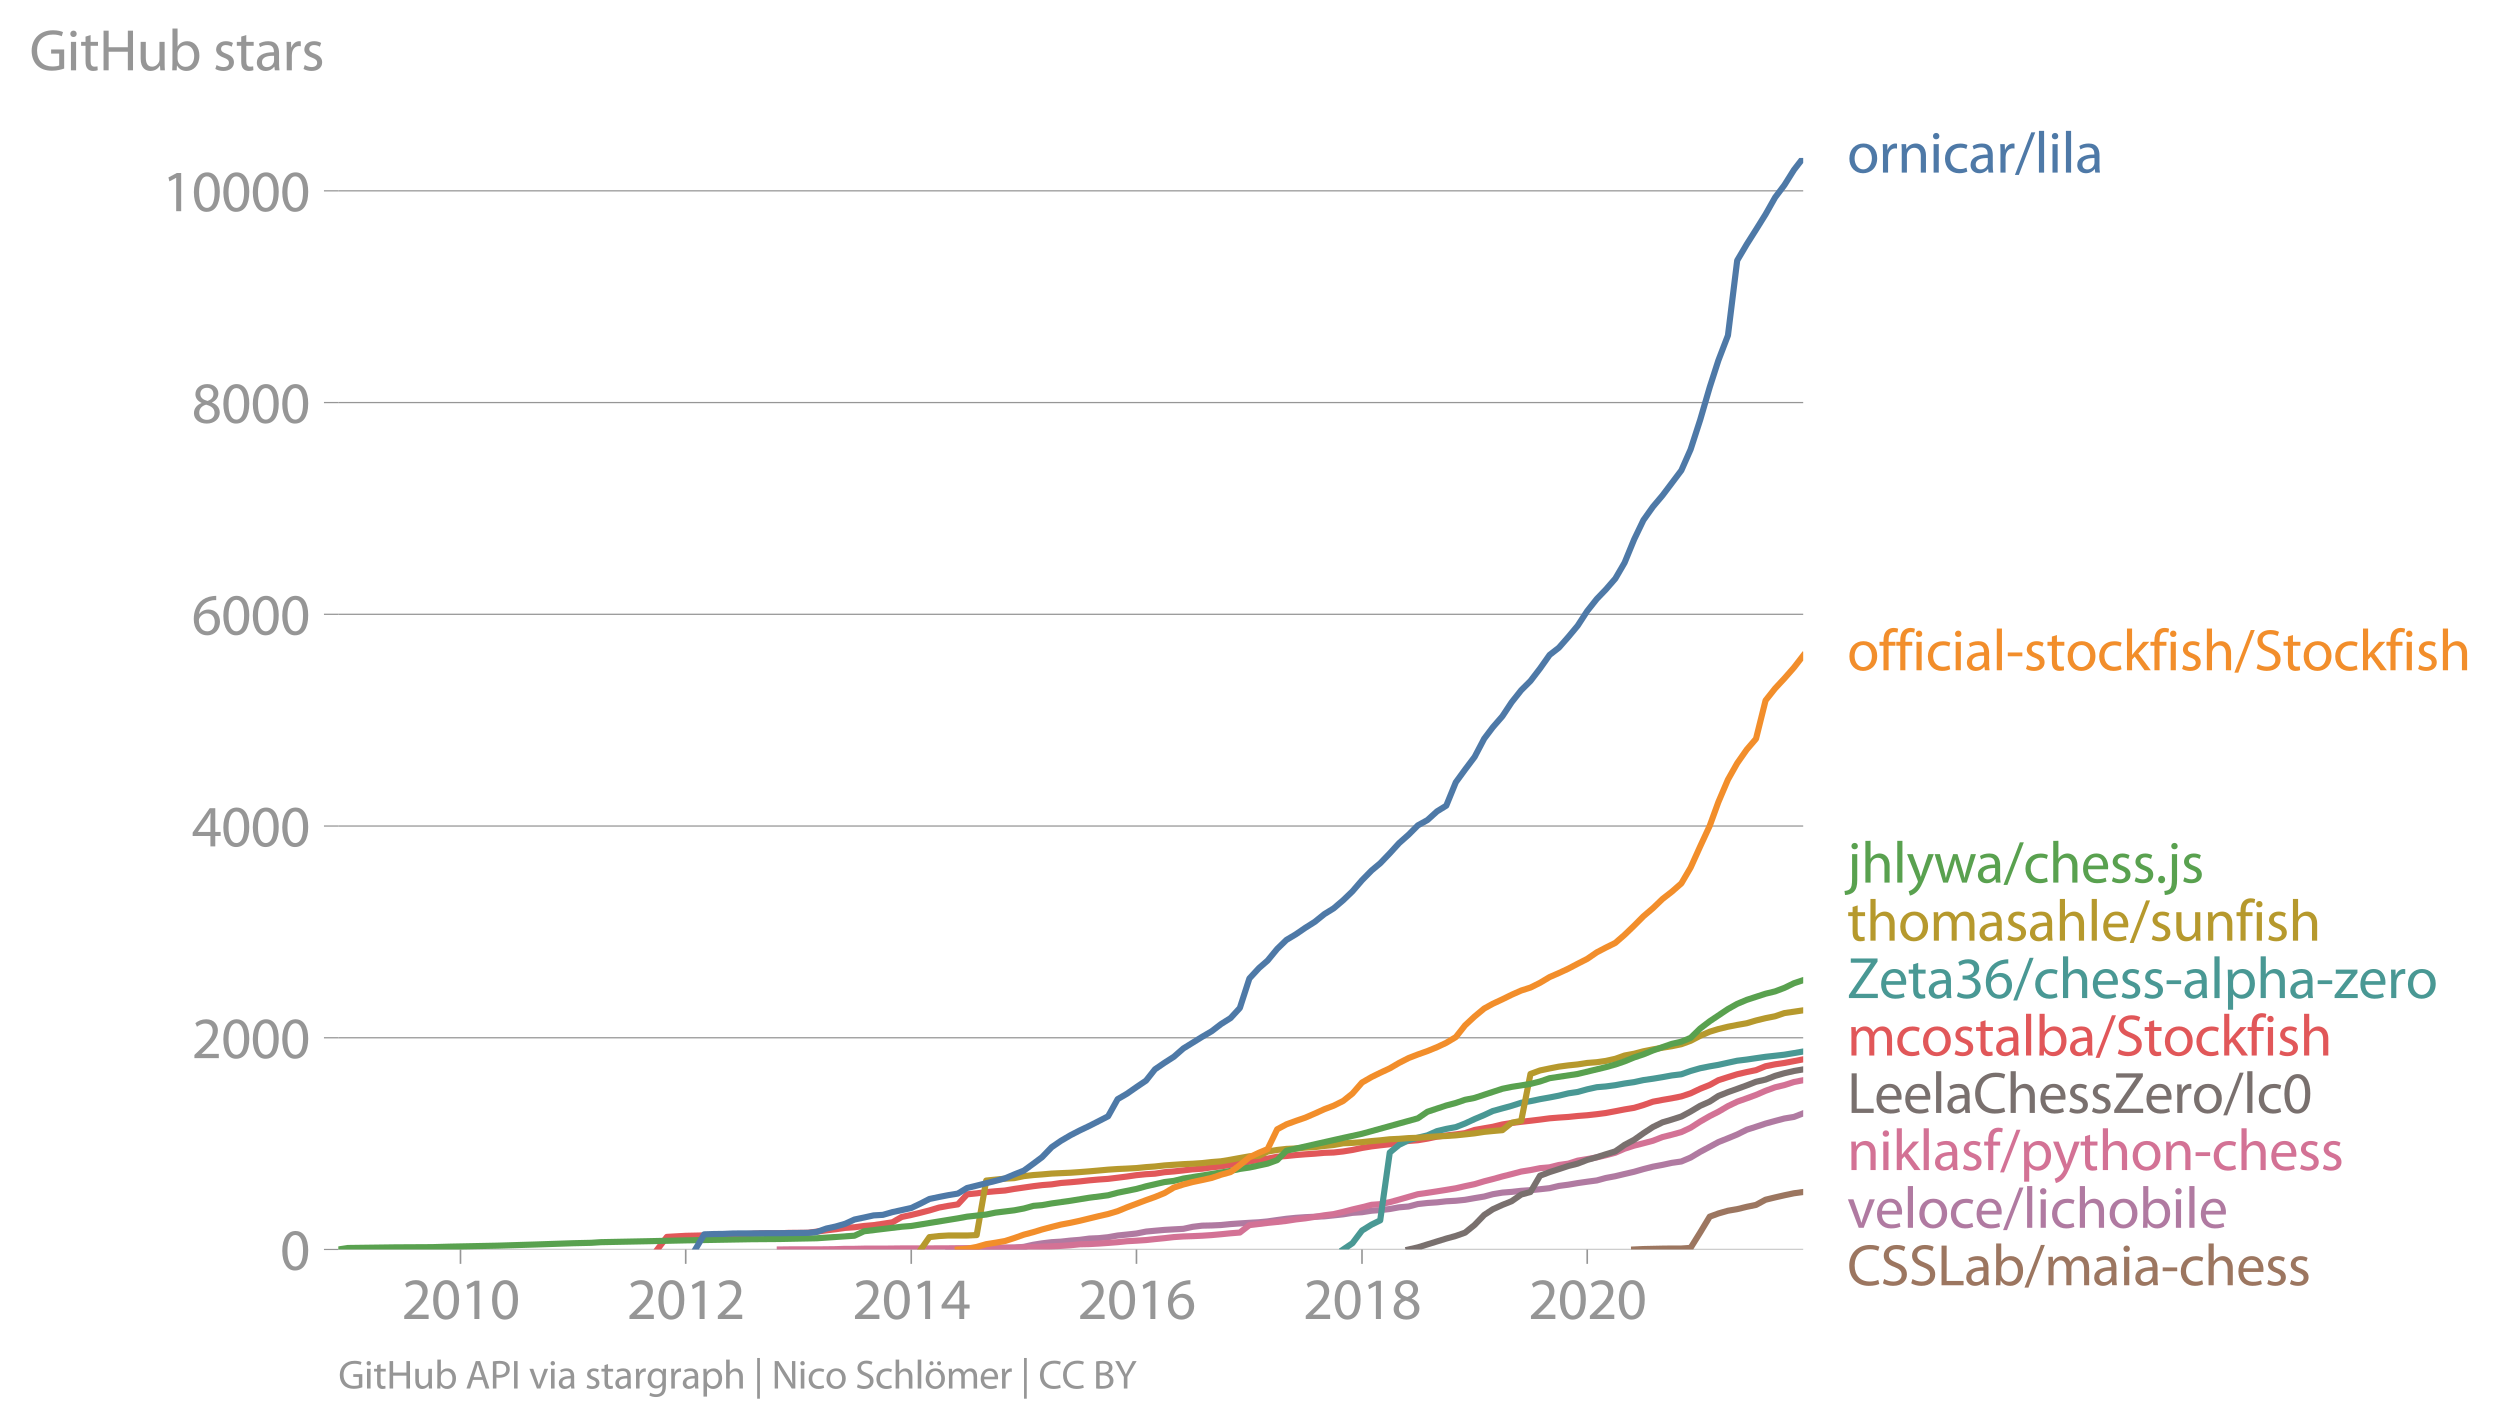 <svg xmlns:xlink="http://www.w3.org/1999/xlink" width="812.625" height="464.181" viewBox="0 0 609.469 348.136" xmlns="http://www.w3.org/2000/svg"><defs><style>*{stroke-linejoin:round;stroke-linecap:butt}</style></defs><g id="figure_1"><path d="M0 348.136h609.469V0H0v348.136z" style="fill:none" id="patch_1"/><g id="axes_1"><path d="M82.476 304.608h357.12V38.496H82.476v266.112z" style="fill:none" id="patch_2"/><g id="matplotlib.axis_1"><g id="xtick_1"><g id="line2d_1"><defs><path id="m767840dce5" d="M0 0v3.5" style="stroke:#969696;stroke-width:.4"/></defs><use xlink:href="#m767840dce5" x="112.261" y="304.608" style="fill:#969696;stroke:#969696;stroke-width:.4"/></g><g style="fill:#969696" transform="matrix(.14 0 0 -.14 97.898 321.548)" id="text_1"><defs><path id="MyriadPro-Regular-32" d="M2944 0v467H1075v13l333 307c877 845 1434 1466 1434 2234 0 595-378 1209-1274 1209-480 0-890-179-1178-422l180-397c192 160 505 352 883 352 621 0 825-390 825-813-6-627-486-1164-1548-2176L288 346V0h2656z" transform="scale(.016)"/><path id="MyriadPro-Regular-30" d="M1677 4230c-845 0-1447-768-1447-2163C243 691 794-70 1606-70c922 0 1447 780 1447 2195 0 1325-499 2105-1376 2105zm-32-435c582 0 845-672 845-1696 0-1062-276-1734-852-1734-512 0-844 614-844 1696 0 1133 358 1734 851 1734z" transform="scale(.016)"/><path id="MyriadPro-Regular-31" d="M1510 0h544v4160h-480l-908-486 108-429 724 390h12V0z" transform="scale(.016)"/></defs><use xlink:href="#MyriadPro-Regular-32"/><use xlink:href="#MyriadPro-Regular-30" x="51.3"/><use xlink:href="#MyriadPro-Regular-31" x="102.6"/><use xlink:href="#MyriadPro-Regular-30" x="153.9"/></g></g><g id="xtick_2"><use xlink:href="#m767840dce5" x="167.168" y="304.608" style="fill:#969696;stroke:#969696;stroke-width:.4" id="line2d_2"/><g style="fill:#969696" transform="matrix(.14 0 0 -.14 152.805 321.548)" id="text_2"><use xlink:href="#MyriadPro-Regular-32"/><use xlink:href="#MyriadPro-Regular-30" x="51.3"/><use xlink:href="#MyriadPro-Regular-31" x="102.6"/><use xlink:href="#MyriadPro-Regular-32" x="153.9"/></g></g><g id="xtick_3"><use xlink:href="#m767840dce5" x="222.15" y="304.608" style="fill:#969696;stroke:#969696;stroke-width:.4" id="line2d_3"/><g style="fill:#969696" transform="matrix(.14 0 0 -.14 207.787 321.548)" id="text_3"><defs><path id="MyriadPro-Regular-34" d="M2560 0v1133h582v441h-582v2586h-608L96 1504v-371h1933V0h531zM666 1574v13l1017 1415c115 192 218 371 346 614h19c-13-218-19-435-19-653V1574H666z" transform="scale(.016)"/></defs><use xlink:href="#MyriadPro-Regular-32"/><use xlink:href="#MyriadPro-Regular-30" x="51.3"/><use xlink:href="#MyriadPro-Regular-31" x="102.6"/><use xlink:href="#MyriadPro-Regular-34" x="153.9"/></g></g><g id="xtick_4"><use xlink:href="#m767840dce5" x="277.057" y="304.608" style="fill:#969696;stroke:#969696;stroke-width:.4" id="line2d_4"/><g style="fill:#969696" transform="matrix(.14 0 0 -.14 262.694 321.548)" id="text_4"><defs><path id="MyriadPro-Regular-36" d="M2662 4224c-102 0-243-6-409-32-525-64-986-275-1331-614-410-410-704-1056-704-1876C218 621 800-70 1690-70c864 0 1382 704 1382 1465 0 813-518 1344-1254 1344-461 0-807-217-1005-480h-19c96 685 563 1331 1446 1479 160 25 307 32 422 25v461zM1690 365c-589 0-903 505-916 1190 0 103 26 186 64 250 154 301 468 512 807 512 518 0 857-359 857-954s-326-998-806-998h-6z" transform="scale(.016)"/></defs><use xlink:href="#MyriadPro-Regular-32"/><use xlink:href="#MyriadPro-Regular-30" x="51.3"/><use xlink:href="#MyriadPro-Regular-31" x="102.6"/><use xlink:href="#MyriadPro-Regular-36" x="153.9"/></g></g><g id="xtick_5"><use xlink:href="#m767840dce5" x="332.039" y="304.608" style="fill:#969696;stroke:#969696;stroke-width:.4" id="line2d_5"/><g style="fill:#969696" transform="matrix(.14 0 0 -.14 317.676 321.548)" id="text_5"><defs><path id="MyriadPro-Regular-38" d="M1062 2170c-512-218-825-589-825-1114C237 448 762-70 1632-70c794 0 1414 486 1414 1209 0 506-320 871-838 1075v20c512 243 685 620 685 972 0 519-403 1024-1210 1024-729 0-1286-448-1286-1107 0-358 198-717 659-934l6-19zm583-1831c-531 0-851 371-832 794 0 397 262 717 749 857 563-160 915-403 915-908 0-423-327-743-832-743zm6 3488c506 0 704-345 704-678 0-378-275-634-633-755-480 128-794 352-794 768 0 358 256 665 723 665z" transform="scale(.016)"/></defs><use xlink:href="#MyriadPro-Regular-32"/><use xlink:href="#MyriadPro-Regular-30" x="51.3"/><use xlink:href="#MyriadPro-Regular-31" x="102.6"/><use xlink:href="#MyriadPro-Regular-38" x="153.9"/></g></g><g id="xtick_6"><use xlink:href="#m767840dce5" x="386.946" y="304.608" style="fill:#969696;stroke:#969696;stroke-width:.4" id="line2d_6"/><g style="fill:#969696" transform="matrix(.14 0 0 -.14 372.583 321.548)" id="text_6"><use xlink:href="#MyriadPro-Regular-32"/><use xlink:href="#MyriadPro-Regular-30" x="51.3"/><use xlink:href="#MyriadPro-Regular-32" x="102.6"/><use xlink:href="#MyriadPro-Regular-30" x="153.9"/></g></g></g><g id="matplotlib.axis_2"><g id="ytick_1"><path d="M82.476 304.608h357.12" clip-path="url(#pffd43780d7)" style="fill:none;stroke:#969696;stroke-width:.3;stroke-linecap:square" id="line2d_7"/><g id="line2d_8"><defs><path id="m00b9338079" d="M0 0h-3.5" style="stroke:#969696;stroke-width:.3"/></defs><use xlink:href="#m00b9338079" x="82.476" y="304.608" style="fill:#969696;stroke:#969696;stroke-width:.3"/></g><use xlink:href="#MyriadPro-Regular-30" style="fill:#969696" transform="matrix(.14 0 0 -.14 68.295 309.578)" id="text_7"/></g><g id="ytick_2"><path d="M82.476 252.991h357.12" clip-path="url(#pffd43780d7)" style="fill:none;stroke:#969696;stroke-width:.3;stroke-linecap:square" id="line2d_9"/><use xlink:href="#m00b9338079" x="82.476" y="252.991" style="fill:#969696;stroke:#969696;stroke-width:.3" id="line2d_10"/><g style="fill:#969696" transform="matrix(.14 0 0 -.14 46.75 257.961)" id="text_8"><use xlink:href="#MyriadPro-Regular-32"/><use xlink:href="#MyriadPro-Regular-30" x="51.3"/><use xlink:href="#MyriadPro-Regular-30" x="102.6"/><use xlink:href="#MyriadPro-Regular-30" x="153.9"/></g></g><g id="ytick_3"><path d="M82.476 201.374h357.12" clip-path="url(#pffd43780d7)" style="fill:none;stroke:#969696;stroke-width:.3;stroke-linecap:square" id="line2d_11"/><use xlink:href="#m00b9338079" x="82.476" y="201.374" style="fill:#969696;stroke:#969696;stroke-width:.3" id="line2d_12"/><g style="fill:#969696" transform="matrix(.14 0 0 -.14 46.75 206.344)" id="text_9"><use xlink:href="#MyriadPro-Regular-34"/><use xlink:href="#MyriadPro-Regular-30" x="51.3"/><use xlink:href="#MyriadPro-Regular-30" x="102.6"/><use xlink:href="#MyriadPro-Regular-30" x="153.9"/></g></g><g id="ytick_4"><path d="M82.476 149.757h357.12" clip-path="url(#pffd43780d7)" style="fill:none;stroke:#969696;stroke-width:.3;stroke-linecap:square" id="line2d_13"/><use xlink:href="#m00b9338079" x="82.476" y="149.757" style="fill:#969696;stroke:#969696;stroke-width:.3" id="line2d_14"/><g style="fill:#969696" transform="matrix(.14 0 0 -.14 46.75 154.727)" id="text_10"><use xlink:href="#MyriadPro-Regular-36"/><use xlink:href="#MyriadPro-Regular-30" x="51.3"/><use xlink:href="#MyriadPro-Regular-30" x="102.6"/><use xlink:href="#MyriadPro-Regular-30" x="153.9"/></g></g><g id="ytick_5"><path d="M82.476 98.14h357.12" clip-path="url(#pffd43780d7)" style="fill:none;stroke:#969696;stroke-width:.3;stroke-linecap:square" id="line2d_15"/><use xlink:href="#m00b9338079" x="82.476" y="98.14" style="fill:#969696;stroke:#969696;stroke-width:.3" id="line2d_16"/><g style="fill:#969696" transform="matrix(.14 0 0 -.14 46.75 103.11)" id="text_11"><use xlink:href="#MyriadPro-Regular-38"/><use xlink:href="#MyriadPro-Regular-30" x="51.3"/><use xlink:href="#MyriadPro-Regular-30" x="102.6"/><use xlink:href="#MyriadPro-Regular-30" x="153.9"/></g></g><g id="ytick_6"><path d="M82.476 46.523h357.12" clip-path="url(#pffd43780d7)" style="fill:none;stroke:#969696;stroke-width:.3;stroke-linecap:square" id="line2d_17"/><use xlink:href="#m00b9338079" x="82.476" y="46.523" style="fill:#969696;stroke:#969696;stroke-width:.3" id="line2d_18"/><g style="fill:#969696" transform="matrix(.14 0 0 -.14 39.568 51.493)" id="text_12"><use xlink:href="#MyriadPro-Regular-31"/><use xlink:href="#MyriadPro-Regular-30" x="51.3"/><use xlink:href="#MyriadPro-Regular-30" x="102.6"/><use xlink:href="#MyriadPro-Regular-30" x="153.9"/><use xlink:href="#MyriadPro-Regular-30" x="205.2"/></g></g><g style="fill:#969696" transform="matrix(.14 0 0 -.14 7.2 17.14)" id="text_13"><defs><path id="MyriadPro-Regular-47" d="M3770 2266H2349v-448h877V531c-128-64-378-115-743-115-1005 0-1664 646-1664 1741 0 1081 685 1734 1735 1734 435 0 723-83 953-185l135 454c-186 90-576 198-1076 198-1446 0-2329-940-2336-2227 0-672 231-1248 602-1606 422-403 960-570 1613-570 582 0 1075 147 1325 237v2074z" transform="scale(.016)"/><path id="MyriadPro-Regular-69" d="M1030 0v3098H467V0h563zM749 4320c-205 0-352-154-352-352 0-192 141-346 339-346 224 0 365 154 358 346 0 198-134 352-345 352z" transform="scale(.016)"/><path id="MyriadPro-Regular-74" d="M595 3667v-569H115v-429h480V979c0-365 58-640 218-806C947 19 1158-70 1421-70c217 0 390 38 499 83l-26 422c-83-25-172-38-326-38-314 0-422 217-422 601v1671h806v429h-806v742l-551-173z" transform="scale(.016)"/><path id="MyriadPro-Regular-48" d="M486 4314V0h557v2022h2087V0h563v4314h-563V2509H1043v1805H486z" transform="scale(.016)"/><path id="MyriadPro-Regular-75" d="M3059 3098h-563V1197c0-103-19-205-51-288-103-250-365-512-743-512-512 0-691 397-691 985v1716H448V1286C448 198 1030-70 1517-70c550 0 877 326 1024 576h13l32-506h499c-19 243-26 525-26 845v2253z" transform="scale(.016)"/><path id="MyriadPro-Regular-62" d="M467 800c0-275-13-589-25-800h486l26 512h19c230-410 589-582 1037-582 691 0 1388 550 1388 1657 7 941-537 1581-1305 1581-499 0-858-224-1056-570h-13v1946H467V800zm557 998c0 90 19 167 32 231 115 429 474 691 858 691 601 0 921-531 921-1152 0-710-352-1190-941-1190-409 0-736 268-844 659-13 64-26 134-26 205v556z" transform="scale(.016)"/><path id="MyriadPro-Regular-73" d="M250 147C467 19 781-70 1120-70c736 0 1158 390 1158 934 0 461-275 730-812 934-404 154-589 269-589 525 0 231 185 423 518 423 288 0 512-103 634-180l141 410c-173 102-448 192-762 192-666 0-1069-410-1069-909 0-371 263-678 819-877 416-153 576-300 576-569 0-256-192-461-601-461-282 0-576 115-743 224L250 147z" transform="scale(.016)"/><path id="MyriadPro-Regular-61" d="M2643 1901c0 621-230 1267-1177 1267-391 0-762-109-1018-275l128-371c218 140 518 230 806 230 634 0 704-461 704-717v-64C890 1978 224 1568 224 819c0-448 320-889 947-889 442 0 775 217 947 460h20l44-390h512c-38 211-51 474-51 742v1159zm-544-858c0-57-13-121-32-179-89-262-345-518-749-518-288 0-531 172-531 537 0 602 698 711 1312 698v-538z" transform="scale(.016)"/><path id="MyriadPro-Regular-72" d="M467 0h557v1651c0 96 13 186 26 263 76 422 358 723 755 723 77 0 134-7 192-19v531c-51 13-96 19-160 19-378 0-717-262-858-678h-25l-20 608H442c19-288 25-602 25-967V0z" transform="scale(.016)"/></defs><use xlink:href="#MyriadPro-Regular-47"/><use xlink:href="#MyriadPro-Regular-69" x="64.6"/><use xlink:href="#MyriadPro-Regular-74" x="88"/><use xlink:href="#MyriadPro-Regular-48" x="121.1"/><use xlink:href="#MyriadPro-Regular-75" x="186.3"/><use xlink:href="#MyriadPro-Regular-62" x="241.4"/><use xlink:href="#MyriadPro-Regular-20" x="298.3"/><use xlink:href="#MyriadPro-Regular-73" x="319.5"/><use xlink:href="#MyriadPro-Regular-74" x="359.1"/><use xlink:href="#MyriadPro-Regular-61" x="392.2"/><use xlink:href="#MyriadPro-Regular-72" x="440.4"/><use xlink:href="#MyriadPro-Regular-73" x="473.1"/></g></g><path d="m398.379 304.608 2.256-.103 2.332-.052 2.331-.051 2.257-.026h2.331l2.257-.155 2.331-3.742 2.332-3.871 2.106-.775 2.332-.67 2.256-.388 2.332-.568 2.256-.464 2.332-1.265 2.332-.568 2.256-.516 2.332-.49 2.256-.31" clip-path="url(#pffd43780d7)" style="fill:none;stroke:#9c7660;stroke-width:1.5;stroke-linecap:square" id="line2d_19"/><path d="m231.176 304.608 2.332-.103 2.256-.077 2.332-.052 2.331-.103 2.257-.078h2.331l2.257-.025 2.332-.207 2.331-.516 2.106-.336 2.332-.283 2.256-.13 2.332-.258 2.256-.18 2.332-.31 2.332-.103 2.256-.232 2.332-.413 2.256-.233 2.332-.258 2.332-.464 2.18-.207 2.333-.206 2.256-.13 2.332-.128 2.256-.49 2.332-.285 2.331-.051 2.257-.103 2.332-.233 2.256-.155 2.332-.154 2.331-.13 2.106-.206 2.332-.335 2.256-.31 2.332-.232 2.257-.155 2.331-.104 2.332-.103 2.256-.232 2.332-.258 2.256-.361 2.332-.155 2.332-.362 2.106-.154 2.331-.259 2.257-.413 2.331-.206 2.257-.594 2.332-.258 2.331-.155 2.257-.258 2.331-.129 2.257-.232 2.331-.413 2.332-.387 2.106-.568 2.332-.387 2.256-.18 2.332-.259 2.256-.154 2.332-.233 2.332-.258 2.256-.542 2.332-.31 2.256-.387 2.332-.335 2.332-.31 2.18-.593 2.332-.44 2.257-.541 2.332-.542 2.256-.645 2.332-.594 2.331-.439 2.257-.49 2.331-.336 2.257-.955 2.331-1.393 2.332-1.239 2.106-1.136 2.332-.929 2.256-.929 2.332-1.161 2.256-.723 2.332-.774 2.332-.645 2.256-.594 2.332-.387 2.256-.877" clip-path="url(#pffd43780d7)" style="fill:none;stroke:#b07aa1;stroke-width:1.5;stroke-linecap:square" id="line2d_20"/><path d="m190.109 304.608 2.256-.026h6.769l2.332-.025 2.257-.026 2.331-.078h2.257l2.331-.051H215.23l2.332-.026 2.257-.026h6.769l2.332-.026h2.256l2.332-.025H238.096l2.331-.052 2.257-.052 2.331-.025 2.257-.026 2.332-.078 2.331-.077 2.106-.078 2.332-.077 2.256-.103 2.332-.155 2.256-.232 2.332-.052 2.332-.129 2.256-.155 2.332-.18 2.256-.233 2.332-.129 2.332-.155 2.18-.232 2.333-.232 2.256-.258 2.332-.155 2.256-.078 2.332-.103 2.331-.155 2.257-.206 2.332-.232 2.256-.181 2.332-1.807 2.331-.284 2.106-.258 2.332-.232 2.256-.258 2.332-.361 2.257-.258 2.331-.362 2.332-.387 2.256-.284 2.332-.542 2.256-.593 2.332-.542 2.332-.594 2.106-.155 2.331-.49 2.257-.62 2.331-.67 2.257-.646 2.332-.335 2.331-.362 2.257-.36 2.331-.388 2.257-.516 2.331-.49 2.332-.697 2.106-.542 2.332-.646 2.256-.567 2.332-.62 2.256-.361 2.332-.465 2.332-.206 2.256-.568 2.332-.335 2.256-.723 2.332-.387 2.332-.413 2.18-.516 2.332-.62 2.257-.98 2.332-.749 2.256-.568 2.332-.62 2.331-.902 2.257-.568 2.331-.645 2.257-1.059 2.331-1.496 2.332-1.342 2.106-1.059 2.332-1.367 2.256-1.084 2.332-.826 2.256-.826 2.332-1.007 2.332-.851 2.256-.542 2.332-.749 2.256-.439" clip-path="url(#pffd43780d7)" style="fill:none;stroke:#d37295;stroke-width:1.5;stroke-linecap:square" id="line2d_21"/><g style="fill:#4e79a7" transform="matrix(.14 0 0 -.14 450.31 42.08)" id="text_14"><defs><path id="MyriadPro-Regular-6f" d="M1779 3168c-857 0-1536-608-1536-1645C243 544 890-70 1728-70c749 0 1542 499 1542 1644 0 948-601 1594-1491 1594zm-13-422c666 0 928-666 928-1191 0-697-403-1203-940-1203-551 0-941 512-941 1190 0 589 288 1204 953 1204z" transform="scale(.016)"/><path id="MyriadPro-Regular-6e" d="M467 0h563v1862c0 96 13 192 39 263 96 313 384 576 755 576 531 0 717-416 717-915V0h563v1850c0 1062-666 1318-1094 1318-512 0-871-288-1024-582h-13l-32 512H442c19-256 25-519 25-839V0z" transform="scale(.016)"/><path id="MyriadPro-Regular-63" d="M2579 538c-160-71-371-154-691-154-614 0-1075 442-1075 1158 0 647 384 1172 1094 1172 307 0 519-71 653-148l128 436c-154 76-448 160-781 160-1011 0-1664-692-1664-1645C243 570 851-70 1786-70c416 0 742 108 889 185l-96 423z" transform="scale(.016)"/><path id="MyriadPro-Regular-2f" d="m422-256 1792 4640h-435L-6-256h428z" transform="scale(.016)"/><path id="MyriadPro-Regular-6c" d="M467 0h563v4544H467V0z" transform="scale(.016)"/></defs><use xlink:href="#MyriadPro-Regular-6f"/><use xlink:href="#MyriadPro-Regular-72" x="54.9"/><use xlink:href="#MyriadPro-Regular-6e" x="87.6"/><use xlink:href="#MyriadPro-Regular-69" x="143.1"/><use xlink:href="#MyriadPro-Regular-63" x="166.5"/><use xlink:href="#MyriadPro-Regular-61" x="211.3"/><use xlink:href="#MyriadPro-Regular-72" x="259.5"/><use xlink:href="#MyriadPro-Regular-2f" x="292.2"/><use xlink:href="#MyriadPro-Regular-6c" x="326.5"/><use xlink:href="#MyriadPro-Regular-69" x="350.1"/><use xlink:href="#MyriadPro-Regular-6c" x="373.5"/><use xlink:href="#MyriadPro-Regular-61" x="397.1"/></g><g style="fill:#f28e2b" transform="matrix(.14 0 0 -.14 450.31 163.407)" id="text_15"><defs><path id="MyriadPro-Regular-66" d="M1082 0v2669h748v429h-748v166c0 474 121 896 601 896 160 0 275-32 359-70l76 435c-108 45-281 89-480 89-262 0-544-83-755-288-262-249-358-646-358-1081v-147H90v-429h435V0h557z" transform="scale(.016)"/><path id="MyriadPro-Regular-2d" d="M192 1939v-416h1581v416H192z" transform="scale(.016)"/><path id="MyriadPro-Regular-6b" d="M1024 4544H467V0h557v1165l288 320L2381 0h685L1702 1824l1197 1274h-678l-909-1069c-90-109-198-243-275-352h-13v2867z" transform="scale(.016)"/><path id="MyriadPro-Regular-68" d="M467 0h563v1869c0 109 7 192 39 269 102 307 390 563 755 563 531 0 717-423 717-922V0h563v1843c0 1069-666 1325-1082 1325-211 0-409-64-576-160-172-96-313-237-403-397h-13v1933H467V0z" transform="scale(.016)"/><path id="MyriadPro-Regular-53" d="M269 211C499 58 954-70 1370-70c1017 0 1510 582 1510 1248 0 633-371 985-1101 1267-595 230-857 429-857 832 0 294 224 646 812 646 391 0 679-128 820-205l153 455c-192 109-512 211-953 211-839 0-1396-499-1396-1171 0-608 436-973 1140-1223 582-224 812-454 812-857 0-435-332-736-902-736-384 0-749 128-998 281L269 211z" transform="scale(.016)"/></defs><use xlink:href="#MyriadPro-Regular-6f"/><use xlink:href="#MyriadPro-Regular-66" x="54.9"/><use xlink:href="#MyriadPro-Regular-66" x="84.1"/><use xlink:href="#MyriadPro-Regular-69" x="113.3"/><use xlink:href="#MyriadPro-Regular-63" x="136.7"/><use xlink:href="#MyriadPro-Regular-69" x="181.5"/><use xlink:href="#MyriadPro-Regular-61" x="204.9"/><use xlink:href="#MyriadPro-Regular-6c" x="253.1"/><use xlink:href="#MyriadPro-Regular-2d" x="276.7"/><use xlink:href="#MyriadPro-Regular-73" x="307.4"/><use xlink:href="#MyriadPro-Regular-74" x="347"/><use xlink:href="#MyriadPro-Regular-6f" x="380.1"/><use xlink:href="#MyriadPro-Regular-63" x="435"/><use xlink:href="#MyriadPro-Regular-6b" x="479.8"/><use xlink:href="#MyriadPro-Regular-66" x="526.7"/><use xlink:href="#MyriadPro-Regular-69" x="555.9"/><use xlink:href="#MyriadPro-Regular-73" x="579.3"/><use xlink:href="#MyriadPro-Regular-68" x="618.9"/><use xlink:href="#MyriadPro-Regular-2f" x="674.4"/><use xlink:href="#MyriadPro-Regular-53" x="708.7"/><use xlink:href="#MyriadPro-Regular-74" x="758"/><use xlink:href="#MyriadPro-Regular-6f" x="791.1"/><use xlink:href="#MyriadPro-Regular-63" x="846"/><use xlink:href="#MyriadPro-Regular-6b" x="890.8"/><use xlink:href="#MyriadPro-Regular-66" x="937.7"/><use xlink:href="#MyriadPro-Regular-69" x="966.9"/><use xlink:href="#MyriadPro-Regular-73" x="990.3"/><use xlink:href="#MyriadPro-Regular-68" x="1029.9"/></g><g style="fill:#59a14f" transform="matrix(.14 0 0 -.14 450.31 215.164)" id="text_16"><defs><path id="MyriadPro-Regular-6a" d="M-230-1350c300 0 710 102 960 352 275 281 371 672 371 1273v2823H538V493c0-743-58-992-212-1165C192-819-32-890-288-909l58-441zM826 4320c-212 0-359-154-359-352 0-186 135-346 346-346 224 0 358 160 352 346 0 198-135 352-339 352z" transform="scale(.016)"/><path id="MyriadPro-Regular-79" d="M58 3098 1203 243c26-70 39-115 39-147s-20-77-45-134c-128-288-320-506-474-628-166-140-352-230-493-275l141-473c141 25 416 121 691 364 384 333 660 877 1063 1940l845 2208h-596l-614-1818c-77-224-141-461-198-646h-13c-51 185-128 428-199 633L672 3098H58z" transform="scale(.016)"/><path id="MyriadPro-Regular-77" d="M115 3098 1050 0h512l499 1472c109 333 205 653 281 1024h13c77-365 167-672 275-1018L3104 0h512l998 3098h-556l-442-1556c-102-364-186-691-237-1004h-19c-70 313-160 640-275 1011l-480 1549h-474l-505-1575c-103-339-205-672-276-985h-19c-57 320-141 640-230 985L691 3098H115z" transform="scale(.016)"/><path id="MyriadPro-Regular-65" d="M2957 1446c6 58 19 148 19 263 0 569-269 1459-1280 1459-902 0-1453-736-1453-1670C243 563 813-70 1766-70c493 0 832 108 1031 198l-96 403c-211-89-455-160-858-160-563 0-1049 314-1062 1075h2176zM787 1850c45 390 295 915 864 915 634 0 787-557 781-915H787z" transform="scale(.016)"/><path id="MyriadPro-Regular-2e" d="M710-70c237 0 384 172 384 403 0 237-153 403-377 403S333 570 333 333c0-231 153-403 371-403h6z" transform="scale(.016)"/></defs><use xlink:href="#MyriadPro-Regular-6a"/><use xlink:href="#MyriadPro-Regular-68" x="24.3"/><use xlink:href="#MyriadPro-Regular-6c" x="79.8"/><use xlink:href="#MyriadPro-Regular-79" x="103.4"/><use xlink:href="#MyriadPro-Regular-77" x="150.5"/><use xlink:href="#MyriadPro-Regular-61" x="224.1"/><use xlink:href="#MyriadPro-Regular-2f" x="272.3"/><use xlink:href="#MyriadPro-Regular-63" x="306.6"/><use xlink:href="#MyriadPro-Regular-68" x="351.4"/><use xlink:href="#MyriadPro-Regular-65" x="406.9"/><use xlink:href="#MyriadPro-Regular-73" x="457"/><use xlink:href="#MyriadPro-Regular-73" x="496.6"/><use xlink:href="#MyriadPro-Regular-2e" x="536.2"/><use xlink:href="#MyriadPro-Regular-6a" x="556.9"/><use xlink:href="#MyriadPro-Regular-73" x="581.2"/></g><g style="fill:#b6992d" transform="matrix(.14 0 0 -.14 450.31 229.324)" id="text_17"><defs><path id="MyriadPro-Regular-6d" d="M467 0h551v1869c0 96 12 192 44 275 90 282 346 563 698 563 429 0 646-358 646-851V0h551v1914c0 102 19 204 45 281 96 275 345 512 665 512 455 0 672-358 672-953V0h551v1824c0 1075-608 1344-1018 1344-294 0-499-77-685-218-128-96-249-230-345-403h-13c-135 365-455 621-877 621-512 0-800-275-973-570h-19l-26 500H442c19-256 25-519 25-839V0z" transform="scale(.016)"/></defs><use xlink:href="#MyriadPro-Regular-74"/><use xlink:href="#MyriadPro-Regular-68" x="33.1"/><use xlink:href="#MyriadPro-Regular-6f" x="88.6"/><use xlink:href="#MyriadPro-Regular-6d" x="143.5"/><use xlink:href="#MyriadPro-Regular-61" x="226.9"/><use xlink:href="#MyriadPro-Regular-73" x="275.1"/><use xlink:href="#MyriadPro-Regular-61" x="314.7"/><use xlink:href="#MyriadPro-Regular-68" x="362.9"/><use xlink:href="#MyriadPro-Regular-6c" x="418.4"/><use xlink:href="#MyriadPro-Regular-65" x="442"/><use xlink:href="#MyriadPro-Regular-2f" x="492.1"/><use xlink:href="#MyriadPro-Regular-73" x="526.4"/><use xlink:href="#MyriadPro-Regular-75" x="566"/><use xlink:href="#MyriadPro-Regular-6e" x="621.1"/><use xlink:href="#MyriadPro-Regular-66" x="676.6"/><use xlink:href="#MyriadPro-Regular-69" x="705.8"/><use xlink:href="#MyriadPro-Regular-73" x="729.2"/><use xlink:href="#MyriadPro-Regular-68" x="768.8"/></g><g style="fill:#499894" transform="matrix(.14 0 0 -.14 450.31 243.324)" id="text_18"><defs><path id="MyriadPro-Regular-5a" d="M192 0h3149v467H928v19l2381 3488v340H397v-468h2189v-19L192 326V0z" transform="scale(.016)"/><path id="MyriadPro-Regular-33" d="M269 211C474 77 883-70 1350-70c999 0 1517 582 1517 1248 0 582-416 966-928 1068v13c512 186 768 551 768 979 0 506-371 992-1190 992-448 0-871-160-1088-320l147-409c179 128 499 275 832 275 518 0 730-294 730-627 0-493-519-704-928-704H896v-423h314c544 0 1068-249 1075-832 6-345-218-806-941-806-390 0-762 160-922 262L269 211z" transform="scale(.016)"/><path id="MyriadPro-Regular-70" d="M467-1267h557V416h13c185-307 544-486 953-486 730 0 1408 550 1408 1664 0 940-563 1574-1312 1574-505 0-870-224-1100-602h-13l-26 532H442c12-295 25-615 25-1012v-3353zm557 3059c0 77 19 160 38 230 109 423 468 698 852 698 595 0 921-531 921-1152 0-710-345-1197-941-1197-403 0-742 269-844 659-13 71-26 148-26 231v531z" transform="scale(.016)"/><path id="MyriadPro-Regular-7a" d="M115 0h2515v448H819v13c141 160 269 313 397 486l1382 1799 7 352H243v-455h1677v-13c-141-166-269-313-403-480L115 326V0z" transform="scale(.016)"/></defs><use xlink:href="#MyriadPro-Regular-5a"/><use xlink:href="#MyriadPro-Regular-65" x="55.3"/><use xlink:href="#MyriadPro-Regular-74" x="105.4"/><use xlink:href="#MyriadPro-Regular-61" x="138.5"/><use xlink:href="#MyriadPro-Regular-33" x="186.7"/><use xlink:href="#MyriadPro-Regular-36" x="238"/><use xlink:href="#MyriadPro-Regular-2f" x="289.3"/><use xlink:href="#MyriadPro-Regular-63" x="323.6"/><use xlink:href="#MyriadPro-Regular-68" x="368.4"/><use xlink:href="#MyriadPro-Regular-65" x="423.9"/><use xlink:href="#MyriadPro-Regular-73" x="474"/><use xlink:href="#MyriadPro-Regular-73" x="513.6"/><use xlink:href="#MyriadPro-Regular-2d" x="553.2"/><use xlink:href="#MyriadPro-Regular-61" x="583.9"/><use xlink:href="#MyriadPro-Regular-6c" x="632.1"/><use xlink:href="#MyriadPro-Regular-70" x="655.7"/><use xlink:href="#MyriadPro-Regular-68" x="712.6"/><use xlink:href="#MyriadPro-Regular-61" x="768.1"/><use xlink:href="#MyriadPro-Regular-2d" x="816.3"/><use xlink:href="#MyriadPro-Regular-7a" x="847"/><use xlink:href="#MyriadPro-Regular-65" x="889.8"/><use xlink:href="#MyriadPro-Regular-72" x="939.9"/><use xlink:href="#MyriadPro-Regular-6f" x="972.6"/></g><g style="fill:#e15759" transform="matrix(.14 0 0 -.14 450.31 257.324)" id="text_19"><use xlink:href="#MyriadPro-Regular-6d"/><use xlink:href="#MyriadPro-Regular-63" x="83.4"/><use xlink:href="#MyriadPro-Regular-6f" x="128.2"/><use xlink:href="#MyriadPro-Regular-73" x="183.1"/><use xlink:href="#MyriadPro-Regular-74" x="222.7"/><use xlink:href="#MyriadPro-Regular-61" x="255.8"/><use xlink:href="#MyriadPro-Regular-6c" x="304"/><use xlink:href="#MyriadPro-Regular-62" x="327.6"/><use xlink:href="#MyriadPro-Regular-61" x="384.5"/><use xlink:href="#MyriadPro-Regular-2f" x="432.7"/><use xlink:href="#MyriadPro-Regular-53" x="467"/><use xlink:href="#MyriadPro-Regular-74" x="516.3"/><use xlink:href="#MyriadPro-Regular-6f" x="549.4"/><use xlink:href="#MyriadPro-Regular-63" x="604.3"/><use xlink:href="#MyriadPro-Regular-6b" x="649.1"/><use xlink:href="#MyriadPro-Regular-66" x="696"/><use xlink:href="#MyriadPro-Regular-69" x="725.2"/><use xlink:href="#MyriadPro-Regular-73" x="748.6"/><use xlink:href="#MyriadPro-Regular-68" x="788.2"/></g><g style="fill:#79706e" transform="matrix(.14 0 0 -.14 450.31 271.324)" id="text_20"><defs><path id="MyriadPro-Regular-4c" d="M486 0h2400v467H1043v3847H486V0z" transform="scale(.016)"/><path id="MyriadPro-Regular-43" d="M3386 582c-224-108-570-179-909-179-1050 0-1658 679-1658 1735 0 1132 672 1779 1683 1779 359 0 660-77 871-179l134 454c-147 77-486 192-1024 192-1337 0-2253-915-2253-2266C230 704 1146-70 2362-70c524 0 934 108 1139 211l-115 441z" transform="scale(.016)"/></defs><use xlink:href="#MyriadPro-Regular-4c"/><use xlink:href="#MyriadPro-Regular-65" x="47.2"/><use xlink:href="#MyriadPro-Regular-65" x="97.3"/><use xlink:href="#MyriadPro-Regular-6c" x="147.4"/><use xlink:href="#MyriadPro-Regular-61" x="171"/><use xlink:href="#MyriadPro-Regular-43" x="219.2"/><use xlink:href="#MyriadPro-Regular-68" x="277.2"/><use xlink:href="#MyriadPro-Regular-65" x="332.7"/><use xlink:href="#MyriadPro-Regular-73" x="382.8"/><use xlink:href="#MyriadPro-Regular-73" x="422.4"/><use xlink:href="#MyriadPro-Regular-5a" x="462"/><use xlink:href="#MyriadPro-Regular-65" x="517.3"/><use xlink:href="#MyriadPro-Regular-72" x="567.4"/><use xlink:href="#MyriadPro-Regular-6f" x="600.1"/><use xlink:href="#MyriadPro-Regular-2f" x="655"/><use xlink:href="#MyriadPro-Regular-6c" x="689.3"/><use xlink:href="#MyriadPro-Regular-63" x="712.9"/><use xlink:href="#MyriadPro-Regular-30" x="757.7"/></g><g style="fill:#d37295" transform="matrix(.14 0 0 -.14 450.31 285.24)" id="text_21"><use xlink:href="#MyriadPro-Regular-6e"/><use xlink:href="#MyriadPro-Regular-69" x="55.5"/><use xlink:href="#MyriadPro-Regular-6b" x="78.9"/><use xlink:href="#MyriadPro-Regular-6c" x="125.8"/><use xlink:href="#MyriadPro-Regular-61" x="149.4"/><use xlink:href="#MyriadPro-Regular-73" x="197.6"/><use xlink:href="#MyriadPro-Regular-66" x="237.2"/><use xlink:href="#MyriadPro-Regular-2f" x="266.4"/><use xlink:href="#MyriadPro-Regular-70" x="300.7"/><use xlink:href="#MyriadPro-Regular-79" x="357.6"/><use xlink:href="#MyriadPro-Regular-74" x="404.7"/><use xlink:href="#MyriadPro-Regular-68" x="437.8"/><use xlink:href="#MyriadPro-Regular-6f" x="493.3"/><use xlink:href="#MyriadPro-Regular-6e" x="548.2"/><use xlink:href="#MyriadPro-Regular-2d" x="603.7"/><use xlink:href="#MyriadPro-Regular-63" x="634.4"/><use xlink:href="#MyriadPro-Regular-68" x="679.2"/><use xlink:href="#MyriadPro-Regular-65" x="734.7"/><use xlink:href="#MyriadPro-Regular-73" x="784.8"/><use xlink:href="#MyriadPro-Regular-73" x="824.4"/></g><g style="fill:#b07aa1" transform="matrix(.14 0 0 -.14 450.31 299.324)" id="text_22"><defs><path id="MyriadPro-Regular-76" d="M83 3098 1261 0h537l1216 3098h-588l-602-1741c-102-282-192-538-262-794h-20c-64 256-147 512-249 794L685 3098H83z" transform="scale(.016)"/></defs><use xlink:href="#MyriadPro-Regular-76"/><use xlink:href="#MyriadPro-Regular-65" x="48.1"/><use xlink:href="#MyriadPro-Regular-6c" x="98.2"/><use xlink:href="#MyriadPro-Regular-6f" x="121.8"/><use xlink:href="#MyriadPro-Regular-63" x="176.7"/><use xlink:href="#MyriadPro-Regular-65" x="221.5"/><use xlink:href="#MyriadPro-Regular-2f" x="271.6"/><use xlink:href="#MyriadPro-Regular-6c" x="305.9"/><use xlink:href="#MyriadPro-Regular-69" x="329.5"/><use xlink:href="#MyriadPro-Regular-63" x="352.9"/><use xlink:href="#MyriadPro-Regular-68" x="397.7"/><use xlink:href="#MyriadPro-Regular-6f" x="453.2"/><use xlink:href="#MyriadPro-Regular-62" x="508.1"/><use xlink:href="#MyriadPro-Regular-69" x="565"/><use xlink:href="#MyriadPro-Regular-6c" x="588.4"/><use xlink:href="#MyriadPro-Regular-65" x="612"/></g><g style="fill:#9c7660" transform="matrix(.14 0 0 -.14 450.31 313.324)" id="text_23"><use xlink:href="#MyriadPro-Regular-43"/><use xlink:href="#MyriadPro-Regular-53" x="58"/><use xlink:href="#MyriadPro-Regular-53" x="107.3"/><use xlink:href="#MyriadPro-Regular-4c" x="156.6"/><use xlink:href="#MyriadPro-Regular-61" x="203.8"/><use xlink:href="#MyriadPro-Regular-62" x="252"/><use xlink:href="#MyriadPro-Regular-2f" x="308.9"/><use xlink:href="#MyriadPro-Regular-6d" x="343.2"/><use xlink:href="#MyriadPro-Regular-61" x="426.6"/><use xlink:href="#MyriadPro-Regular-69" x="474.8"/><use xlink:href="#MyriadPro-Regular-61" x="498.2"/><use xlink:href="#MyriadPro-Regular-2d" x="546.4"/><use xlink:href="#MyriadPro-Regular-63" x="577.1"/><use xlink:href="#MyriadPro-Regular-68" x="621.9"/><use xlink:href="#MyriadPro-Regular-65" x="677.4"/><use xlink:href="#MyriadPro-Regular-73" x="727.5"/><use xlink:href="#MyriadPro-Regular-73" x="767.1"/></g><g style="fill:#969696" transform="matrix(.097 0 0 -.097 82.476 338.507)" id="text_24"><defs><path id="MyriadPro-Regular-41" d="M2714 1357 3174 0h596L2298 4314h-672L160 0h576l448 1357h1530zm-1415 435 423 1248c83 262 153 525 217 781h13c64-250 128-506 224-787l422-1242H1299z" transform="scale(.016)"/><path id="MyriadPro-Regular-50" d="M486 0h557v1728c128-32 282-38 448-38 544 0 1024 160 1319 473 217 224 332 531 332 922 0 384-140 697-377 902-256 231-659 359-1210 359-448 0-800-39-1069-84V0zm557 3859c96 26 282 45 525 45 614 0 1018-275 1018-845 0-595-410-921-1082-921-186 0-339 12-461 44v1677z" transform="scale(.016)"/><path id="MyriadPro-Regular-49" d="M486 4314V0h557v4314H486z" transform="scale(.016)"/><path id="MyriadPro-Regular-67" d="M3110 2246c0 378 13 628 26 852h-493l-25-468h-13c-135 256-429 538-967 538-710 0-1395-595-1395-1645C243 666 794 13 1562 13c480 0 812 230 985 518h13V186c0-781-422-1082-998-1082-384 0-704 115-909 243l-141-429c250-166 659-256 1030-256 391 0 826 90 1127 372 301 268 441 704 441 1414v1798zm-556-928c0-96-13-204-45-300-122-359-435-576-781-576-608 0-915 505-915 1113 0 717 384 1171 921 1171 410 0 685-268 788-595 25-77 32-160 32-256v-557z" transform="scale(.016)"/><path id="MyriadPro-Regular-7c" d="M550 4800v-6400h429v6400H550z" transform="scale(.016)"/><path id="MyriadPro-Regular-4e" d="M1011 0v1843c0 717-13 1235-45 1779l20 7c217-467 505-960 806-1440L3162 0h563v4314h-525V2509c0-672 13-1197 64-1773l-13-6c-205 441-454 896-774 1401L1094 4314H486V0h525z" transform="scale(.016)"/><path id="MyriadPro-Regular-f6" d="M1165 3648c185 0 313 154 313 326 0 186-134 327-313 327s-327-147-327-327c0-172 135-326 320-326h7zm1184 0c185 0 313 154 313 326 0 186-134 327-313 327s-320-147-320-327c0-172 128-326 313-326h7zm-570-480c-857 0-1536-608-1536-1645C243 544 890-70 1728-70c749 0 1542 499 1542 1644 0 948-601 1594-1491 1594zm-13-422c666 0 928-666 928-1191 0-697-403-1203-940-1203-551 0-941 512-941 1190 0 589 288 1204 953 1204z" transform="scale(.016)"/><path id="MyriadPro-Regular-42" d="M486 13c186-26 480-51 864-51 704 0 1191 128 1492 403 217 211 364 493 364 864 0 640-480 979-889 1081v13c454 167 729 531 729 947 0 340-134 596-358 762-269 218-627 314-1184 314-390 0-774-39-1018-90V13zm557 3865c90 20 237 39 493 39 563 0 947-199 947-704 0-416-345-723-934-723h-506v1388zm0-1811h461c608 0 1114-243 1114-832 0-627-532-838-1108-838-198 0-358 6-467 25v1645z" transform="scale(.016)"/><path id="MyriadPro-Regular-59" d="M2010 0v1837l1446 2477h-634l-620-1191c-167-326-314-608-436-889h-12c-135 300-263 563-429 889L717 4314H83l1363-2484V0h564z" transform="scale(.016)"/></defs><use xlink:href="#MyriadPro-Regular-47"/><use xlink:href="#MyriadPro-Regular-69" x="64.6"/><use xlink:href="#MyriadPro-Regular-74" x="88"/><use xlink:href="#MyriadPro-Regular-48" x="121.1"/><use xlink:href="#MyriadPro-Regular-75" x="186.3"/><use xlink:href="#MyriadPro-Regular-62" x="241.4"/><use xlink:href="#MyriadPro-Regular-20" x="298.3"/><use xlink:href="#MyriadPro-Regular-41" x="319.5"/><use xlink:href="#MyriadPro-Regular-50" x="380.7"/><use xlink:href="#MyriadPro-Regular-49" x="433.9"/><use xlink:href="#MyriadPro-Regular-20" x="457.8"/><use xlink:href="#MyriadPro-Regular-76" x="479"/><use xlink:href="#MyriadPro-Regular-69" x="527.1"/><use xlink:href="#MyriadPro-Regular-61" x="550.5"/><use xlink:href="#MyriadPro-Regular-20" x="598.7"/><use xlink:href="#MyriadPro-Regular-73" x="619.9"/><use xlink:href="#MyriadPro-Regular-74" x="659.5"/><use xlink:href="#MyriadPro-Regular-61" x="692.6"/><use xlink:href="#MyriadPro-Regular-72" x="740.8"/><use xlink:href="#MyriadPro-Regular-67" x="773.5"/><use xlink:href="#MyriadPro-Regular-72" x="829.4"/><use xlink:href="#MyriadPro-Regular-61" x="862.1"/><use xlink:href="#MyriadPro-Regular-70" x="910.3"/><use xlink:href="#MyriadPro-Regular-68" x="967.2"/><use xlink:href="#MyriadPro-Regular-20" x="1022.7"/><use xlink:href="#MyriadPro-Regular-7c" x="1043.9"/><use xlink:href="#MyriadPro-Regular-20" x="1067.8"/><use xlink:href="#MyriadPro-Regular-4e" x="1089"/><use xlink:href="#MyriadPro-Regular-69" x="1154.8"/><use xlink:href="#MyriadPro-Regular-63" x="1178.2"/><use xlink:href="#MyriadPro-Regular-6f" x="1223"/><use xlink:href="#MyriadPro-Regular-20" x="1277.9"/><use xlink:href="#MyriadPro-Regular-53" x="1299.1"/><use xlink:href="#MyriadPro-Regular-63" x="1348.4"/><use xlink:href="#MyriadPro-Regular-68" x="1393.2"/><use xlink:href="#MyriadPro-Regular-6c" x="1448.7"/><use xlink:href="#MyriadPro-Regular-f6" x="1472.3"/><use xlink:href="#MyriadPro-Regular-6d" x="1527.2"/><use xlink:href="#MyriadPro-Regular-65" x="1610.6"/><use xlink:href="#MyriadPro-Regular-72" x="1660.7"/><use xlink:href="#MyriadPro-Regular-20" x="1693.4"/><use xlink:href="#MyriadPro-Regular-7c" x="1714.6"/><use xlink:href="#MyriadPro-Regular-20" x="1738.5"/><use xlink:href="#MyriadPro-Regular-43" x="1759.7"/><use xlink:href="#MyriadPro-Regular-43" x="1817.7"/><use xlink:href="#MyriadPro-Regular-20" x="1875.7"/><use xlink:href="#MyriadPro-Regular-42" x="1896.9"/><use xlink:href="#MyriadPro-Regular-59" x="1951.1"/></g><path d="m343.396 304.608 2.257-.516 2.332-.723 2.331-.722 2.257-.697 2.331-.645 2.257-.8 2.331-1.884 2.332-2.426 2.106-1.394 2.332-1.058 2.256-.903 2.332-1.626 2.256-.62 2.332-3.974 2.332-.878 2.256-.722 2.332-.775 2.256-.567 2.332-.904 2.332-.67 2.18-.698 2.332-.722 2.257-1.575 2.332-1.238 2.256-1.6 2.332-1.523 2.331-1.136 2.257-.67 2.331-.75 2.257-1.212 2.331-1.394 2.332-1.032 2.106-1.368 2.332-.93 2.256-.8 2.332-.851 2.256-.877 2.332-.542 2.332-.904 2.256-.645 2.332-.542 2.256-.387" clip-path="url(#pffd43780d7)" style="fill:none;stroke:#79706e;stroke-width:1.5;stroke-linecap:square" id="line2d_22"/><path d="m160.248 304.608 2.332-3.07 2.256-.13 2.332-.129 2.332-.052 2.181-.051 2.332-.026 2.256-.103 2.332-.104 2.256-.025 2.332-.13 2.332-.103 2.256-.025h2.332l2.256-.104h2.332l2.331-.025 2.106-.284 2.332-.31 2.257-.258 2.331-.336 2.257-.154 2.331-.31 2.332-.207 2.256-.335 2.332-.361 2.257-1.29 2.331-.491 2.332-.568 2.106-.542 2.332-.697 2.256-.413 2.332-.361 2.256-2.452 2.332-.232 2.331-.31 2.257-.206 2.331-.181 2.257-.387 2.332-.336 2.331-.335 2.106-.258 2.332-.181 2.256-.335 2.332-.181 2.256-.207 2.332-.258 2.332-.206 2.256-.155 2.332-.284 2.256-.284 2.332-.335 2.332-.233 2.18-.129 2.333-.36 2.256-.182 2.332-.258 2.256-.258 2.332-.155 2.331-.335 2.257-.232 2.332-.388 2.256-.36 2.332-.388 2.331-.465 2.106-.283 2.332-.465 2.256-.18 2.332-.233 2.257-.18 2.331-.155 2.332-.207 2.256-.077 2.332-.258 2.256-.362 2.332-.49 2.332-.387 2.106-.258 2.331-.258 2.257-.542 2.331-.258 2.257-.181 2.332-.387 2.331-.49 2.257-.285 2.331-.258 2.257-.31 2.331-.774 2.332-.412 2.106-.362 2.332-.568 2.256-.36 2.332-.285 2.256-.258 2.332-.284 2.332-.31 2.256-.18 2.332-.155 2.256-.232 2.332-.18 2.332-.259 2.18-.284 2.332-.439 2.257-.438 2.332-.388 2.256-.67 2.332-.826 2.331-.44 2.257-.386 2.331-.465 2.257-.748 2.331-1.11 2.332-.93 2.106-1.16 2.332-.749 2.256-.697 2.332-.542 2.256-.464 2.332-.955 2.332-.465 2.256-.335 2.332-.44 2.256-.438" clip-path="url(#pffd43780d7)" style="fill:none;stroke:#e15759;stroke-width:1.5;stroke-linecap:square" id="line2d_23"/><path d="m327.45 304.608 2.257-1.522 2.332-3.097 2.332-1.446 2.106-1.032 2.331-16.543 2.257-1.859 2.331-1.16 2.257-.595 2.332-.567 2.331-1.033 2.257-.542 2.331-.438 2.257-.878 2.331-1.084 2.332-.98 2.106-.981 2.332-.646 2.256-.619 2.332-.748 2.256-.387 2.332-.49 2.332-.414 2.256-.439 2.332-.567 2.256-.336 2.332-.645 2.332-.516 2.18-.18 2.332-.31 2.257-.414 2.332-.335 2.256-.49 2.332-.336 2.331-.387 2.257-.413 2.331-.284 2.257-.8 2.331-.67 2.332-.465 2.106-.362 2.332-.516 2.256-.49 2.332-.284 2.256-.336 2.332-.335 2.332-.258 2.256-.258 2.332-.388 2.256-.387" clip-path="url(#pffd43780d7)" style="fill:none;stroke:#499894;stroke-width:1.5;stroke-linecap:square" id="line2d_24"/><path d="m224.482 304.608 2.106-3.02 2.332-.257 2.256-.13H235.764l2.332-.103 2.331-13.291 2.257-.232 2.331-.233 2.257-.129 2.332-.49 2.331-.258 2.106-.155 2.332-.206 2.256-.104 2.332-.103 2.256-.155 2.332-.18 2.332-.207 2.256-.206 2.332-.155 2.256-.103 2.332-.13 2.332-.232 2.18-.155 2.333-.258 2.256-.155 2.332-.154 2.256-.104 2.332-.154 2.331-.259 2.257-.18 2.332-.387 2.256-.413 2.332-.413 2.331-.103 2.106-1.059 2.332-.387 2.256-.258 2.332-.103 2.257-.207 2.331-.129 2.332-.283 2.256-.233 2.332-.413 2.256-.103 2.332-.18 2.332-.259 2.106-.18 2.331-.258 2.257-.104 2.331-.18 2.257-.078 2.332-.18 2.331-.155 2.257-.103 2.331-.155 2.257-.233 2.331-.258 2.332-.361 2.106-.206 2.332-.207 2.256-1.807 2.332-.464 2.256-11.433 2.332-.852 2.332-.49 2.256-.44 2.332-.309 2.256-.232 2.332-.361 2.332-.181 2.18-.31 2.332-.516 2.257-.8 2.332-.439 2.256-.593 2.332-.465 2.331-.413 2.257-.361 2.331-.49 2.257-.826 2.331-1.213 2.332-1.007 2.106-.645 2.332-.568 2.256-.439 2.332-.413 2.256-.67 2.332-.568 2.332-.465 2.256-.774 2.332-.336 2.256-.335" clip-path="url(#pffd43780d7)" style="fill:none;stroke:#b6992d;stroke-width:1.5;stroke-linecap:square" id="line2d_25"/><path d="m82.476 304.608 2.332-.361 11.357-.155 9.177-.051 4.588-.13 11.357-.232 9.252-.284 9.176-.31 4.437-.103 2.332-.154 11.508-.233 9.176-.206 16.02-.284 6.92-.052 9.026-.18 9.177-.62 2.331-1.084 9.177-1.11 2.331-.18 11.358-1.858 2.256-.413 4.663-.517 2.257-.464 4.588-.568 2.332-.439 2.331-.645 2.106-.18 2.332-.413 4.588-.646 4.588-.748 4.588-.594 2.332-.62 4.588-.928 2.332-.645 4.513-1.033 2.256-.284 2.332-.567 11.508-1.859 2.256-.49 2.332-.336 4.437-.954 2.332-.852 2.256-2.297 13.84-3.123 4.588-1.006 13.614-3.768 2.332-1.6 4.588-1.523 2.331-.62 2.257-.774 2.331-.465 6.77-2.22 2.256-.464 4.588-.722 2.332-.594 2.332-.8 6.844-1.032 6.845-1.652 2.331-.645 2.257-.774 2.332-.955 2.256-.749 2.332-.955 4.588-1.6 2.331-.542 2.257-.929 2.331-2.271 2.332-1.78 4.438-2.969 2.256-1.265 2.332-.98 4.588-1.497 2.332-.568 2.256-.852 2.332-1.135 2.256-.749h0" clip-path="url(#pffd43780d7)" style="fill:none;stroke:#59a14f;stroke-width:1.5;stroke-linecap:square" id="line2d_26"/><path d="m233.508 304.608 2.256-.18 2.332-.44 2.331-.67 2.257-.361 2.331-.413 2.257-.723 2.332-.826 2.331-.62 2.106-.645 2.332-.619 2.256-.568 2.332-.438 2.256-.49 2.332-.569 2.332-.567 2.256-.517 2.332-.696 2.256-.93 2.332-.877 2.332-.877 2.18-.775 2.333-.955 2.256-1.342 2.332-.748 2.256-.594 2.332-.49 2.331-.516 2.257-.775 2.332-.645 2.256-1.703 2.332-1.91 2.331-1.11 2.106-.877 2.332-4.826 2.256-1.213 2.332-.852 2.257-.774 2.331-1.007 2.332-1.058 2.256-.852 2.332-1.161 2.256-1.807 2.332-2.684 2.332-1.342 2.106-1.032 2.331-1.084 2.257-1.316 2.331-1.188 2.257-.877 2.332-.826 2.331-.955 2.257-1.058 2.331-1.394 2.257-2.864 2.331-2.168 2.332-1.936 2.106-1.161 2.332-1.084 2.256-1.11 2.332-1.032 2.256-.723 2.332-1.161 2.332-1.394 2.256-.98 2.332-1.085 2.256-1.187 2.332-1.187 2.332-1.6 2.18-1.136 2.332-1.161 2.257-1.962 2.332-2.245 2.256-2.271 2.332-1.987 2.331-2.246 2.257-1.755 2.331-2.039 2.257-3.845 2.331-5.162 2.332-5.033 2.106-5.78 2.332-5.472 2.256-4 2.332-3.33 2.256-2.632 2.332-9.343 2.332-2.942 2.256-2.426 2.332-2.658 2.256-2.917" clip-path="url(#pffd43780d7)" style="fill:none;stroke:#f28e2b;stroke-width:1.5;stroke-linecap:square" id="line2d_27"/><path d="m169.5 304.608 2.181-3.69 2.332-.078 2.256-.026 2.332-.103 2.256-.026h2.332l2.332-.025 2.256-.026h2.332l2.256-.026 2.332-.026 2.331-.026 2.106-.232 2.332-.826 2.257-.49 2.331-.671 2.257-1.033 2.331-.49 2.332-.516 2.256-.13 2.332-.67 2.257-.49 2.331-.517 2.332-1.11 2.106-1.083 2.332-.49 2.256-.44 2.332-.387 2.256-1.367 2.332-.568 2.331-.594 2.257-.568 2.331-.619 2.257-.955 2.332-.93 2.331-1.702 2.106-1.575 2.332-2.426 2.256-1.548 2.332-1.368 2.256-1.162 2.332-1.11 2.332-1.186 2.256-1.162 2.332-4.18 2.256-1.317 2.332-1.626 2.332-1.574 2.18-2.762 2.333-1.6 2.256-1.445 2.332-2.04 2.256-1.393 2.332-1.445 2.331-1.368 2.257-1.73 2.332-1.47 2.256-2.452 2.332-7.2 2.331-2.53 2.106-1.832 2.332-2.84 2.256-2.193 2.332-1.394 2.257-1.548 2.331-1.471 2.332-1.884 2.256-1.394 2.332-1.987 2.256-2.168 2.332-2.71 2.332-2.374 2.106-1.755 2.331-2.426 2.257-2.478 2.331-2.065 2.257-2.27 2.332-1.291 2.331-2.116 2.257-1.394 2.331-5.704 2.257-3.097 2.331-3.097 2.332-4.439 2.106-2.787 2.332-2.684 2.256-3.407 2.332-2.942 2.256-2.246 2.332-3.045 2.332-3.304 2.256-1.755 2.332-2.658 2.256-2.71 2.332-3.587 2.332-2.942 2.18-2.271 2.332-2.685 2.257-3.87 2.332-5.679 2.256-4.697 2.332-3.278 2.331-2.761 2.257-2.994 2.331-3.097 2.257-5.11 2.331-7.2 2.332-7.975 2.106-6.53 2.332-6.09 2.256-18.273 2.332-3.949 2.256-3.561 2.332-3.743 2.332-4.13 2.256-2.993 2.332-3.716 2.256-2.917" clip-path="url(#pffd43780d7)" style="fill:none;stroke:#4e79a7;stroke-width:1.5;stroke-linecap:square" id="line2d_28"/></g></g><defs><clipPath id="pffd43780d7"><path d="M82.476 38.496h357.12v266.112H82.476z"/></clipPath></defs></svg>